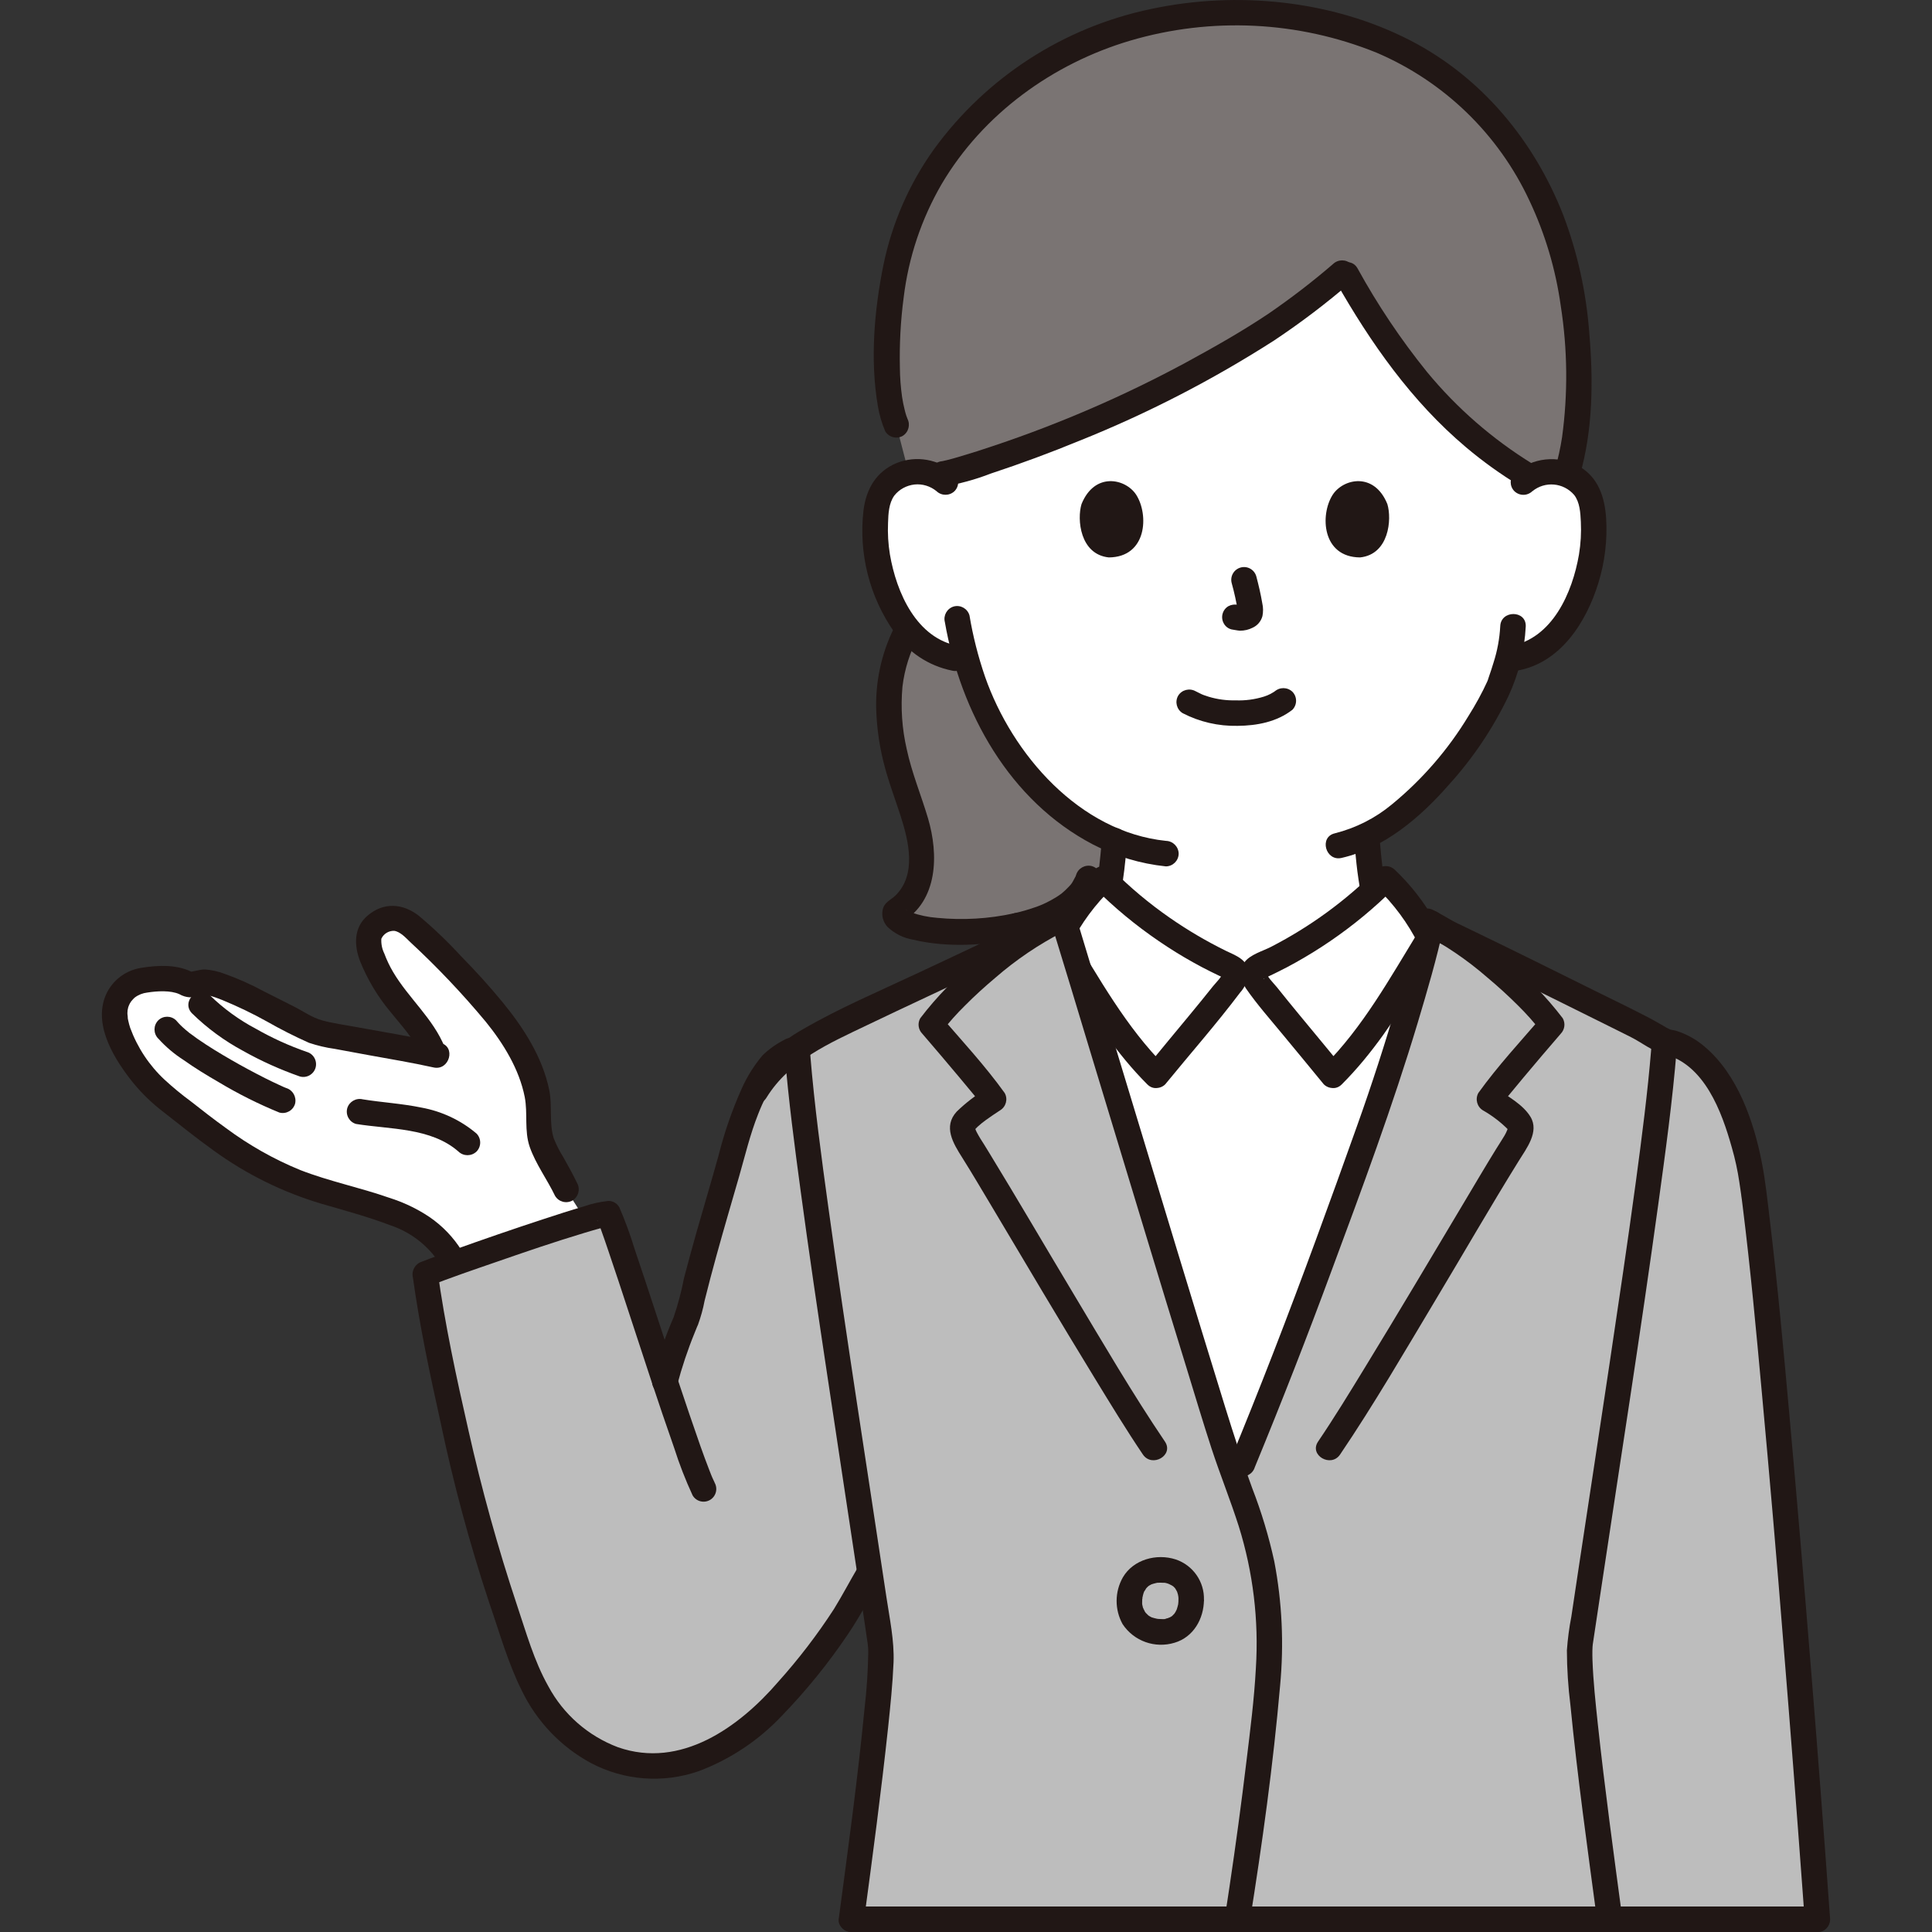 <?xml version="1.0" encoding="UTF-8"?>
<svg xmlns="http://www.w3.org/2000/svg" xmlns:xlink="http://www.w3.org/1999/xlink" width="100px" height="100px" viewBox="0 0 100 100" version="1.1">
<rect x="0" y="0" width="100" height="100" fill="#333333" stroke="none"/>
<g id="surface1">
<path style=" stroke:none;fill-rule:nonzero;fill:rgb(47.843%,45.49%,45.098%);fill-opacity:1;" d="M 46.395 39.375 C 46.355 39.215 46.316 39.055 46.285 38.895 C 45.695 36.055 46.109 34.207 46.988 32.562 C 47.199 32.832 47.441 33.074 47.703 33.289 C 48.207 33.699 48.812 33.969 49.453 34.078 L 50.02 34.164 C 50.578 36.227 51.562 38.148 52.91 39.805 C 54.332 41.508 55.934 42.773 57.684 43.508 C 57.633 44.113 57.551 45.031 57.445 45.629 C 57.398 46.102 57.301 46.57 57.152 47.02 L 52.656 47.91 C 49.641 48.59 45.984 48.094 46.348 47.164 C 47.637 46.434 47.93 44.652 47.582 43.211 C 47.273 41.93 46.723 40.66 46.395 39.375 Z M 46.395 39.375 "/>
<path style=" stroke:none;fill-rule:nonzero;fill:rgb(100%,100%,100%);fill-opacity:1;" d="M 78.852 24.957 C 79.34 24.531 79.992 24.344 80.633 24.438 C 81.266 24.523 81.82 24.895 82.145 25.441 C 82.332 25.816 82.438 26.223 82.457 26.641 C 82.594 28.27 82.277 29.902 81.547 31.367 C 81.203 32.105 80.703 32.762 80.082 33.289 C 79.578 33.699 78.977 33.969 78.336 34.078 C 78.336 34.078 78.227 34.094 78.035 34.125 C 77.895 34.66 77.73 35.113 77.652 35.352 C 77.145 36.73 74.305 41.5 70.727 43.246 L 70.758 43.496 C 70.812 44.141 70.895 45.047 70.996 45.629 C 71.023 45.797 71.047 45.953 71.07 46.113 L 71.078 46.176 C 71.203 46.977 71.379 47.668 72.547 48.09 C 72.547 48.09 71.039 55.145 64.105 55.145 C 57.172 55.145 55.895 48.09 55.895 48.09 C 57.324 47.574 57.266 46.656 57.445 45.629 C 57.551 45.031 57.633 44.113 57.684 43.504 C 55.934 42.773 54.332 41.508 52.91 39.805 C 51.562 38.148 50.578 36.227 50.02 34.164 C 49.668 34.109 49.453 34.078 49.453 34.078 C 48.812 33.969 48.207 33.699 47.703 33.289 C 47.082 32.762 46.582 32.105 46.238 31.367 C 45.508 29.902 45.195 28.27 45.328 26.641 C 45.348 26.223 45.453 25.816 45.641 25.441 C 45.969 24.895 46.523 24.523 47.152 24.438 C 47.797 24.344 48.445 24.531 48.938 24.957 C 48.938 24.957 49.117 11.898 64.023 11.898 C 80.152 11.898 78.852 24.957 78.852 24.957 Z M 78.852 24.957 "/>
<path style=" stroke:none;fill-rule:nonzero;fill:rgb(47.843%,45.49%,45.098%);fill-opacity:1;" d="M 69.469 14.129 C 66.91 16.293 65.305 17.41 61.09 19.672 C 55.949 22.43 49.586 24.453 48.797 24.527 L 48.316 24.574 C 47.949 24.43 47.547 24.383 47.156 24.438 C 47.113 24.445 47.07 24.453 47.031 24.461 C 46.719 23.266 46.391 21.992 46.391 21.992 C 45.684 20.387 45.832 16.516 46.363 13.887 C 47.902 6.273 55.246 0.676 63.793 0.676 C 72.918 0.676 79.012 5.719 81.059 13.746 C 81.625 15.961 82.164 21.105 81.098 24.562 C 80.949 24.504 80.793 24.461 80.637 24.438 C 80.141 24.367 79.641 24.461 79.207 24.707 C 77.215 23.523 75.426 22.035 73.898 20.297 C 72.07 18.273 70.52 15.668 69.699 14.227 "/>
<path style=" stroke:none;fill-rule:nonzero;fill:rgb(12.941%,9.02%,8.235%);fill-opacity:1;" d="M 52.48 47.273 C 51.18 47.559 49.84 47.637 48.512 47.508 C 48.051 47.473 47.598 47.379 47.164 47.227 C 47.109 47.211 47.09 47.199 47.152 47.227 C 47.113 47.211 47.07 47.191 47.031 47.168 C 46.992 47.145 46.961 47.125 46.926 47.105 C 46.832 47.051 46.953 47.109 46.953 47.129 C 46.949 47.16 46.852 46.973 46.926 47.109 C 46.98 47.215 46.93 46.98 46.977 47.215 C 46.961 47.145 46.922 47.516 46.984 47.34 L 46.68 47.734 C 48.562 46.617 48.586 44.223 48.035 42.359 C 47.68 41.164 47.195 40.004 46.934 38.785 C 46.688 37.723 46.613 36.629 46.711 35.543 C 46.82 34.629 47.102 33.742 47.539 32.934 C 47.934 32.184 46.797 31.516 46.398 32.266 C 45.695 33.582 45.336 35.055 45.348 36.551 C 45.367 37.504 45.488 38.457 45.715 39.383 C 45.953 40.367 46.32 41.316 46.629 42.277 C 47.039 43.559 47.445 45.27 46.352 46.348 C 46.094 46.598 45.77 46.695 45.688 47.09 C 45.621 47.406 45.715 47.738 45.938 47.977 C 46.309 48.328 46.773 48.559 47.277 48.641 C 49.066 49.066 51.051 48.938 52.832 48.547 C 53.66 48.363 53.309 47.094 52.48 47.273 Z M 52.48 47.273 "/>
<path style=" stroke:none;fill-rule:nonzero;fill:rgb(12.941%,9.02%,8.235%);fill-opacity:1;" d="M 56.07 48.727 C 56.613 48.555 57.098 48.227 57.461 47.785 C 57.723 47.426 57.895 47.012 57.961 46.574 C 58.148 45.562 58.258 44.535 58.348 43.508 C 58.344 43.145 58.051 42.852 57.688 42.848 C 57.324 42.855 57.035 43.145 57.027 43.508 C 56.984 43.996 56.941 44.484 56.883 44.973 C 56.863 45.121 56.836 45.305 56.797 45.535 C 56.766 45.715 56.742 45.898 56.715 46.078 C 56.691 46.238 56.656 46.402 56.613 46.562 C 56.602 46.605 56.586 46.652 56.574 46.699 C 56.566 46.719 56.516 46.848 56.555 46.754 C 56.594 46.66 56.539 46.785 56.527 46.805 C 56.512 46.84 56.492 46.875 56.469 46.91 C 56.449 46.945 56.426 46.977 56.402 47.012 C 56.473 46.887 56.414 47.004 56.383 47.035 C 56.32 47.102 56.254 47.164 56.184 47.219 C 56.297 47.133 56.137 47.246 56.125 47.254 C 56.09 47.273 56.055 47.297 56.016 47.316 C 55.922 47.371 55.82 47.414 55.719 47.453 C 55.375 47.559 55.172 47.914 55.258 48.266 C 55.355 48.617 55.719 48.82 56.07 48.727 Z M 56.07 48.727 "/>
<path style=" stroke:none;fill-rule:nonzero;fill:rgb(12.941%,9.02%,8.235%);fill-opacity:1;" d="M 72.727 47.453 C 72.488 47.367 72.762 47.477 72.637 47.422 C 72.586 47.398 72.531 47.375 72.48 47.348 C 72.391 47.297 72.301 47.242 72.215 47.18 C 72.289 47.234 72.23 47.195 72.191 47.16 C 72.156 47.129 72.125 47.098 72.094 47.066 C 72.07 47.043 72.047 47.012 72.023 46.988 C 72.125 47.086 72.031 47 72.008 46.961 C 71.969 46.902 71.941 46.824 71.898 46.77 C 71.855 46.719 71.938 46.887 71.898 46.773 C 71.887 46.734 71.871 46.699 71.859 46.66 C 71.812 46.504 71.773 46.34 71.746 46.18 C 71.738 46.137 71.734 46.098 71.727 46.051 C 71.75 46.203 71.715 45.965 71.711 45.934 C 71.691 45.801 71.668 45.668 71.648 45.535 C 71.629 45.426 71.609 45.316 71.594 45.207 C 71.586 45.188 71.586 45.164 71.582 45.141 C 71.574 45.082 71.566 45.023 71.562 44.961 C 71.504 44.477 71.461 43.988 71.418 43.5 C 71.41 43.137 71.121 42.848 70.758 42.84 C 70.395 42.84 70.102 43.137 70.098 43.5 C 70.145 44.035 70.191 44.574 70.258 45.105 C 70.297 45.395 70.34 45.684 70.387 45.969 C 70.398 46.051 70.41 46.129 70.426 46.211 C 70.414 46.133 70.445 46.371 70.453 46.406 C 70.465 46.496 70.48 46.586 70.5 46.68 C 70.578 47.094 70.75 47.484 71.004 47.82 C 71.367 48.242 71.84 48.559 72.371 48.727 C 72.723 48.82 73.086 48.617 73.184 48.266 C 73.273 47.918 73.07 47.559 72.723 47.457 Z M 72.727 47.453 "/>
<path style=" stroke:none;fill-rule:nonzero;fill:rgb(12.941%,9.02%,8.235%);fill-opacity:1;" d="M 46.961 21.66 C 47.004 21.758 46.926 21.555 46.91 21.516 C 46.879 21.414 46.848 21.309 46.824 21.207 C 46.77 20.984 46.723 20.766 46.691 20.543 C 46.621 20.043 46.582 19.543 46.578 19.039 C 46.551 17.828 46.613 16.613 46.773 15.406 C 47.023 13.332 47.691 11.332 48.742 9.523 C 50.883 5.898 54.492 3.289 58.504 2.102 C 62.699 0.867 67.188 1.086 71.242 2.723 C 74.738 4.211 77.559 6.941 79.164 10.387 C 79.977 12.109 80.523 13.945 80.785 15.836 C 81.137 18.086 81.16 20.375 80.852 22.633 C 80.766 23.191 80.645 23.746 80.488 24.289 C 80.25 25.105 81.52 25.453 81.762 24.641 C 82.457 22.254 82.473 19.66 82.258 17.199 C 82.102 15.125 81.652 13.082 80.914 11.133 C 79.406 7.289 76.703 4.004 73 2.094 C 68.945 0.004 64.016 -0.484 59.578 0.465 C 55.066 1.406 51.066 3.988 48.352 7.711 C 47.066 9.504 46.172 11.547 45.727 13.711 C 45.25 16.066 45.031 18.633 45.438 21.016 C 45.512 21.465 45.641 21.906 45.82 22.324 C 46.008 22.637 46.41 22.742 46.723 22.562 C 47.031 22.371 47.133 21.973 46.961 21.66 Z M 46.961 21.66 "/>
<path style=" stroke:none;fill-rule:nonzero;fill:rgb(12.941%,9.02%,8.235%);fill-opacity:1;" d="M 79.316 25.426 C 79.969 24.891 80.926 24.977 81.477 25.617 C 81.773 25.996 81.801 26.539 81.824 27.004 C 81.852 27.57 81.82 28.141 81.727 28.703 C 81.391 30.668 80.352 33.066 78.16 33.441 C 77.812 33.539 77.605 33.902 77.699 34.254 C 77.805 34.598 78.16 34.801 78.512 34.715 C 80.766 34.328 82.105 32.207 82.73 30.18 C 83.066 29.094 83.203 27.957 83.133 26.82 C 83.059 25.73 82.73 24.703 81.727 24.133 C 80.648 23.535 79.309 23.676 78.383 24.492 C 78.129 24.75 78.129 25.164 78.383 25.422 C 78.645 25.676 79.055 25.676 79.316 25.422 Z M 79.316 25.426 "/>
<path style=" stroke:none;fill-rule:nonzero;fill:rgb(12.941%,9.02%,8.235%);fill-opacity:1;" d="M 77.652 32.418 C 77.617 33.059 77.5 33.695 77.301 34.309 C 77.23 34.547 77.152 34.781 77.07 35.016 C 77.051 35.078 77.031 35.145 77.008 35.207 C 76.98 35.277 76.926 35.398 76.992 35.25 C 76.707 35.875 76.375 36.477 76.008 37.059 C 74.957 38.797 73.617 40.344 72.047 41.633 C 71.188 42.348 70.176 42.859 69.09 43.133 C 68.262 43.324 68.613 44.598 69.441 44.406 C 71.66 43.898 73.52 42.301 74.984 40.629 C 76.234 39.254 77.277 37.703 78.078 36.027 C 78.605 34.895 78.91 33.668 78.973 32.418 C 79 31.57 77.68 31.57 77.652 32.418 Z M 77.652 32.418 "/>
<path style=" stroke:none;fill-rule:nonzero;fill:rgb(12.941%,9.02%,8.235%);fill-opacity:1;" d="M 49.406 24.492 C 48.586 23.766 47.43 23.562 46.414 23.965 C 45.355 24.402 44.832 25.312 44.695 26.414 C 44.434 28.645 45.004 30.895 46.297 32.734 C 46.996 33.754 48.062 34.465 49.277 34.711 C 49.629 34.797 49.984 34.594 50.09 34.25 C 50.184 33.898 49.977 33.539 49.629 33.438 C 47.438 33.062 46.398 30.664 46.062 28.699 C 45.973 28.16 45.941 27.609 45.965 27.062 C 45.98 26.594 46.004 26.047 46.289 25.652 C 46.543 25.328 46.922 25.125 47.332 25.078 C 47.742 25.035 48.152 25.16 48.473 25.422 C 48.734 25.672 49.145 25.672 49.406 25.422 C 49.66 25.164 49.66 24.75 49.406 24.492 Z M 49.406 24.492 "/>
<path style=" stroke:none;fill-rule:nonzero;fill:rgb(12.941%,9.02%,8.235%);fill-opacity:1;" d="M 48.906 32.199 C 49.719 36.875 52.25 41.457 56.582 43.715 C 57.754 44.324 59.031 44.707 60.348 44.844 C 60.711 44.84 61.004 44.547 61.008 44.184 C 61 43.82 60.707 43.531 60.348 43.523 C 55.875 43.059 52.391 39.051 50.984 35.023 C 50.629 33.988 50.359 32.926 50.18 31.852 C 50.078 31.5 49.719 31.297 49.367 31.391 C 49.02 31.492 48.816 31.852 48.906 32.199 Z M 48.906 32.199 "/>
<path style=" stroke:none;fill-rule:nonzero;fill:rgb(12.941%,9.02%,8.235%);fill-opacity:1;" d="M 79.316 24.004 C 77.25 22.73 75.406 21.125 73.863 19.254 C 72.508 17.578 71.305 15.781 70.266 13.891 C 69.848 13.156 68.707 13.82 69.129 14.559 C 70.941 17.746 73.062 20.777 75.887 23.156 C 76.754 23.887 77.68 24.551 78.652 25.141 C 79.379 25.582 80.043 24.441 79.316 24.004 Z M 79.316 24.004 "/>
<path style=" stroke:none;fill-rule:nonzero;fill:rgb(12.941%,9.02%,8.235%);fill-opacity:1;" d="M 48.797 25.188 C 49.648 25.051 50.48 24.824 51.281 24.512 C 52.836 24 54.371 23.43 55.883 22.809 C 59.395 21.402 62.762 19.664 65.945 17.625 C 67.336 16.699 68.668 15.688 69.934 14.594 C 70.188 14.336 70.188 13.922 69.934 13.664 C 69.676 13.414 69.262 13.414 69 13.664 C 67.941 14.578 66.828 15.43 65.676 16.223 C 64.281 17.16 62.816 17.984 61.344 18.785 C 58.191 20.484 54.898 21.91 51.504 23.051 C 50.883 23.262 50.262 23.461 49.633 23.645 C 49.426 23.707 49.219 23.766 49.012 23.816 C 48.938 23.832 48.863 23.848 48.789 23.867 C 48.645 23.898 48.684 23.883 48.797 23.871 C 48.438 23.879 48.148 24.172 48.137 24.531 C 48.137 24.895 48.434 25.188 48.797 25.191 Z M 48.797 25.188 "/>
<path style=" stroke:none;fill-rule:nonzero;fill:rgb(100%,100%,100%);fill-opacity:1;" d="M 60.34 65.082 C 58.473 58.984 55.699 49.906 55.125 48.031 C 55.652 47.086 56.324 46.227 57.109 45.48 C 58.996 47.367 61.203 48.902 63.625 50.02 C 63.758 50.082 63.91 50.156 63.953 50.297 L 64.883 50.297 C 64.93 50.156 65.078 50.082 65.215 50.02 C 67.637 48.902 69.84 47.367 71.727 45.48 C 72.625 46.336 73.375 47.336 73.941 48.438 C 73.465 50.395 72.348 54.332 70.906 58.383 C 68.16 66.082 66.164 71.32 63.965 76.609 C 63.207 74.484 62.582 72.336 61.914 70.191 C 61.637 69.301 61.055 67.406 60.34 65.082 Z M 60.34 65.082 "/>
<path style=" stroke:none;fill-rule:nonzero;fill:rgb(100%,100%,100%);fill-opacity:1;" d="M 68.988 55.66 C 71.078 53.582 72.449 51.062 73.996 48.547 C 73.418 47.402 72.652 46.367 71.727 45.48 C 69.84 47.367 67.633 48.902 65.211 50.02 C 65.078 50.082 64.926 50.156 64.883 50.297 C 64.859 50.426 64.887 50.555 64.957 50.664 C 65.375 51.27 65.824 51.848 66.305 52.406 C 67.223 53.527 68.375 54.902 68.988 55.66 Z M 68.988 55.66 "/>
<path style=" stroke:none;fill-rule:nonzero;fill:rgb(100%,100%,100%);fill-opacity:1;" d="M 59.848 55.66 C 57.758 53.582 56.387 51.062 54.84 48.547 C 55.418 47.402 56.184 46.367 57.109 45.48 C 58.996 47.367 61.203 48.902 63.625 50.02 C 63.758 50.082 63.91 50.156 63.953 50.297 C 63.977 50.426 63.949 50.555 63.879 50.664 C 63.461 51.27 63.012 51.848 62.531 52.406 C 61.613 53.527 60.461 54.902 59.848 55.66 Z M 59.848 55.66 "/>
<path style=" stroke:none;fill-rule:nonzero;fill:rgb(12.941%,9.02%,8.235%);fill-opacity:1;" d="M 69.453 56.125 C 71.035 54.543 72.266 52.664 73.422 50.762 C 73.707 50.293 73.992 49.82 74.273 49.352 C 74.422 49.109 74.652 48.844 74.652 48.547 C 74.652 48.254 74.43 47.957 74.285 47.707 C 73.727 46.711 73.02 45.801 72.191 45.016 C 71.93 44.766 71.516 44.766 71.258 45.016 C 69.656 46.621 67.812 47.965 65.797 49.004 C 65.355 49.234 64.703 49.402 64.402 49.82 C 64.098 50.242 64.215 50.762 64.492 51.164 C 65.062 51.988 65.738 52.75 66.375 53.523 C 67.09 54.391 67.812 55.254 68.52 56.125 C 68.781 56.379 69.195 56.379 69.453 56.125 C 69.703 55.863 69.703 55.453 69.453 55.191 C 68.73 54.305 67.996 53.43 67.27 52.547 C 66.871 52.062 66.473 51.578 66.086 51.09 C 65.953 50.922 65.516 50.5 65.543 50.297 L 65.453 50.629 C 65.422 50.691 65.348 50.68 65.461 50.629 L 65.695 50.52 C 65.852 50.445 66.004 50.375 66.156 50.297 C 66.449 50.152 66.742 50 67.027 49.84 C 67.652 49.492 68.262 49.117 68.855 48.711 C 70.051 47.895 71.168 46.969 72.191 45.945 L 71.258 45.945 C 72.141 46.793 72.875 47.785 73.422 48.879 L 73.422 48.215 C 71.934 50.641 70.547 53.16 68.52 55.191 C 67.922 55.793 68.855 56.727 69.453 56.125 Z M 69.453 56.125 "/>
<path style=" stroke:none;fill-rule:nonzero;fill:rgb(12.941%,9.02%,8.235%);fill-opacity:1;" d="M 60.312 55.191 C 58.285 53.16 56.898 50.641 55.41 48.215 L 55.41 48.883 C 55.961 47.789 56.695 46.797 57.578 45.949 L 56.645 45.949 C 57.668 46.973 58.785 47.898 59.98 48.711 C 60.555 49.105 61.148 49.473 61.758 49.812 C 62.043 49.973 62.332 50.125 62.629 50.273 C 62.781 50.348 62.934 50.422 63.086 50.496 C 63.168 50.535 63.25 50.57 63.332 50.609 C 63.359 50.621 63.387 50.637 63.414 50.652 C 63.477 50.688 63.465 50.68 63.383 50.629 L 63.293 50.297 C 63.32 50.496 62.914 50.883 62.785 51.047 C 62.383 51.551 61.977 52.051 61.566 52.547 C 60.84 53.43 60.102 54.305 59.383 55.191 C 59.133 55.453 59.133 55.863 59.383 56.125 C 59.641 56.379 60.055 56.379 60.312 56.125 C 61.602 54.543 62.957 53.008 64.188 51.375 C 64.445 51.094 64.598 50.727 64.617 50.344 C 64.602 49.668 63.953 49.457 63.445 49.211 C 62.438 48.715 61.469 48.145 60.547 47.504 C 59.484 46.766 58.488 45.934 57.578 45.016 C 57.316 44.766 56.906 44.766 56.645 45.016 C 55.816 45.805 55.109 46.711 54.551 47.707 C 54.387 47.934 54.266 48.191 54.195 48.461 C 54.152 48.781 54.371 49.039 54.527 49.301 C 54.824 49.785 55.117 50.273 55.414 50.762 C 56.57 52.664 57.801 54.543 59.383 56.125 C 59.98 56.727 60.914 55.793 60.312 55.191 Z M 60.312 55.191 "/>
<path style=" stroke:none;fill-rule:nonzero;fill:rgb(74.118%,74.118%,74.118%);fill-opacity:1;" d="M 39.102 56.484 C 40.234 54.613 41.781 53.855 43.574 52.965 C 46.016 51.754 51.219 49.406 53.684 48.098 L 54.988 47.406 L 55.16 47.969 C 55.797 50.051 60.891 66.902 61.914 70.191 C 62.582 72.336 63.203 74.484 63.961 76.609 C 66.164 71.32 68.16 66.082 70.902 58.383 C 72.145 54.938 73.199 51.426 74.066 47.867 C 74.355 48.004 74.562 48.105 74.562 48.105 C 77.488 49.492 82.309 51.898 84.754 53.113 C 85.199 53.336 85.781 53.688 86.195 53.898 C 87.52 54.125 88.375 55.078 89.223 56.484 C 89.758 57.371 90.312 59.195 90.551 60.332 C 91.336 64.523 93.129 86.312 94.07 99.34 L 44.07 99.34 C 44.895 93.18 45.766 86.344 45.578 85.07 C 45.418 83.996 45.258 82.91 45.094 81.82 L 44.984 81.102 L 44.191 82.801 C 43.73 83.785 42.383 85.648 41.32 86.855 C 40.246 88.078 40.047 88.434 38.551 89.609 C 36.211 91.445 33.227 92.203 30.352 90.355 C 27.535 88.543 26.949 85.617 25.992 82.871 C 24.105 77.473 22.387 68.695 22.008 65.941 C 23.324 65.418 30.668 62.844 31.488 62.82 C 31.816 63.5 33.18 67.77 34.418 71.5 C 34.738 70.371 35.125 69.266 35.582 68.188 C 36.418 64.629 37.523 61.188 38.039 59.219 C 38.352 58.02 39.02 56.176 39.965 55.055 C 40.273 54.805 40.605 54.578 40.953 54.379 Z M 39.102 56.484 "/>
<path style=" stroke:none;fill-rule:nonzero;fill:rgb(74.118%,74.118%,74.118%);fill-opacity:1;" d="M 55.555 49.262 C 55.371 48.66 55.234 48.215 55.16 47.973 L 55.02 47.508 L 54.672 47.676 C 52.477 48.734 49.414 51.375 48.203 53.035 C 49.434 54.461 51.129 56.477 51.43 56.902 C 51.355 56.953 49.875 57.891 49.812 58.277 C 49.77 58.543 49.93 58.898 50.348 59.543 C 51.227 60.906 57.48 71.633 59.727 74.949 L 65.594 82.824 C 65.41 81.027 64.98 79.266 64.32 77.582 C 63.395 75.145 62.684 72.664 61.914 70.191 C 61.008 67.289 56.934 53.812 55.555 49.262 Z M 55.555 49.262 "/>
<path style=" stroke:none;fill-rule:nonzero;fill:rgb(74.118%,74.118%,74.118%);fill-opacity:1;" d="M 77.453 50.129 C 76.414 49.234 75.285 48.453 74.086 47.789 C 73.215 51.375 72.152 54.914 70.902 58.383 C 68.156 66.082 66.164 71.32 63.961 76.609 C 64.078 76.934 64.195 77.262 64.32 77.586 C 64.781 78.777 65.133 80.012 65.375 81.27 C 66.93 78.391 68.793 74.953 68.793 74.953 C 71.043 71.633 77.293 60.91 78.172 59.543 C 78.59 58.898 78.754 58.543 78.711 58.281 C 78.645 57.891 77.164 56.953 77.09 56.902 C 77.391 56.477 79.086 54.465 80.316 53.039 C 79.473 51.965 78.512 50.988 77.453 50.129 Z M 77.453 50.129 "/>
<path style=" stroke:none;fill-rule:nonzero;fill:rgb(100%,100%,100%);fill-opacity:1;" d="M 22.379 54.371 C 21.84 52.977 20.141 51.629 19.449 50.004 C 19.078 49.129 18.762 48.348 19.617 47.766 C 20.383 47.242 21 47.633 21.617 48.215 C 22.98 49.477 24.266 50.82 25.465 52.242 C 26.613 53.629 27.234 54.637 27.754 56.438 C 27.98 57.227 27.766 58.508 28.09 59.266 C 28.336 59.855 28.961 60.793 29.398 61.723 L 30.445 63.367 L 23.574 65.629 L 23.324 65.059 C 22.773 64.121 22.043 63.664 21.387 63.207 C 19.934 62.516 17.926 62 16.395 61.551 C 14.773 61.074 13.629 60.402 12.383 59.645 C 11.23 58.945 9.68 57.672 8.625 56.855 C 7.094 55.672 4.43 52.035 7.051 50.824 C 7.785 50.625 9.105 50.551 9.746 50.961 C 9.969 50.992 10.367 50.781 10.738 50.852 C 12.102 51.121 13.504 52.02 14.762 52.609 C 15.41 52.914 15.906 53.32 16.621 53.484 C 17.367 53.652 21.453 54.355 22.613 54.617 Z M 22.379 54.371 "/>
<path style=" stroke:none;fill-rule:nonzero;fill:rgb(12.941%,9.02%,8.235%);fill-opacity:1;" d="M 29.871 61.234 C 29.652 60.781 29.41 60.344 29.164 59.906 C 28.969 59.598 28.801 59.27 28.664 58.926 C 28.41 58.137 28.598 57.246 28.43 56.43 C 28.082 54.719 27.094 53.191 26.004 51.863 C 25.328 51.039 24.613 50.254 23.867 49.496 C 23.184 48.75 22.453 48.051 21.68 47.402 C 20.844 46.75 19.852 46.684 19.02 47.398 C 18.301 48.012 18.324 48.93 18.637 49.75 C 19.02 50.699 19.547 51.582 20.203 52.367 C 20.742 53.047 21.414 53.73 21.742 54.547 C 21.848 54.891 22.203 55.094 22.555 55.008 C 22.902 54.91 23.109 54.547 23.016 54.195 C 22.418 52.715 21.152 51.672 20.348 50.312 C 20.168 50.008 20.016 49.688 19.891 49.352 C 19.773 49.113 19.723 48.852 19.738 48.59 C 19.855 48.332 20.117 48.172 20.402 48.18 C 20.723 48.223 21.016 48.555 21.234 48.762 C 22.625 50.051 23.93 51.426 25.141 52.883 C 26.055 54.008 26.875 55.34 27.16 56.781 C 27.324 57.633 27.129 58.527 27.418 59.363 C 27.73 60.254 28.324 61.051 28.73 61.898 C 28.918 62.211 29.316 62.316 29.633 62.137 C 29.941 61.949 30.047 61.551 29.871 61.234 Z M 29.871 61.234 "/>
<path style=" stroke:none;fill-rule:nonzero;fill:rgb(12.941%,9.02%,8.235%);fill-opacity:1;" d="M 22.789 53.98 C 21.336 53.656 19.863 53.422 18.398 53.152 C 17.828 53.047 17.238 52.969 16.68 52.816 C 16.145 52.672 15.691 52.336 15.199 52.09 C 14.672 51.824 14.141 51.559 13.613 51.289 C 12.977 50.945 12.316 50.652 11.637 50.41 C 11.312 50.285 10.973 50.207 10.629 50.18 C 10.328 50.168 10.02 50.309 9.746 50.301 L 10.078 50.391 C 9.262 49.898 8.18 49.949 7.273 50.102 C 6.422 50.246 5.715 50.832 5.422 51.641 C 4.871 53.176 5.965 54.887 6.883 56.035 C 7.348 56.602 7.875 57.113 8.457 57.555 C 9.309 58.223 10.156 58.902 11.035 59.535 C 12.742 60.777 14.648 61.719 16.672 62.316 C 17.863 62.66 19.059 62.984 20.219 63.426 C 21.262 63.777 22.156 64.469 22.754 65.391 C 23.195 66.117 24.336 65.453 23.895 64.727 C 23.465 64.039 22.895 63.445 22.223 62.988 C 21.582 62.559 20.879 62.227 20.145 61.996 C 18.629 61.465 17.039 61.145 15.543 60.562 C 14.176 60.004 12.887 59.273 11.703 58.395 C 11.082 57.949 10.477 57.477 9.875 57.004 C 9.402 56.656 8.953 56.285 8.52 55.887 C 7.723 55.145 7.113 54.223 6.738 53.199 C 6.699 53.082 6.668 52.961 6.641 52.84 C 6.617 52.762 6.609 52.68 6.609 52.594 C 6.574 52.391 6.605 52.18 6.691 51.992 C 6.652 52.094 6.707 51.965 6.719 51.941 C 6.75 51.895 6.777 51.848 6.809 51.801 C 6.738 51.895 6.879 51.727 6.879 51.727 C 6.91 51.691 6.945 51.66 6.98 51.629 C 7.168 51.488 7.391 51.402 7.621 51.375 C 8.133 51.293 8.832 51.254 9.281 51.457 C 9.445 51.551 9.629 51.609 9.816 51.621 C 10.02 51.602 10.219 51.566 10.414 51.512 C 10.77 51.453 11.18 51.641 11.508 51.762 C 12.293 52.086 13.062 52.453 13.805 52.867 C 14.516 53.273 15.25 53.645 15.996 53.977 C 16.43 54.121 16.871 54.227 17.324 54.289 C 17.91 54.398 18.492 54.504 19.078 54.613 C 20.199 54.816 21.328 55.004 22.438 55.25 C 23.266 55.438 23.617 54.164 22.789 53.98 Z M 22.789 53.98 "/>
<path style=" stroke:none;fill-rule:nonzero;fill:rgb(12.941%,9.02%,8.235%);fill-opacity:1;" d="M 18.43 58.176 C 20.188 58.461 22.312 58.359 23.73 59.605 C 23.992 59.855 24.402 59.855 24.664 59.605 C 24.918 59.348 24.918 58.93 24.664 58.672 C 23.848 57.98 22.863 57.52 21.812 57.328 C 20.812 57.121 19.773 57.062 18.781 56.902 C 18.43 56.816 18.074 57.02 17.973 57.363 C 17.879 57.715 18.082 58.078 18.43 58.176 Z M 18.43 58.176 "/>
<path style=" stroke:none;fill-rule:nonzero;fill:rgb(12.941%,9.02%,8.235%);fill-opacity:1;" d="M 9.941 52.453 C 10.727 53.223 11.617 53.875 12.586 54.395 C 13.523 54.922 14.508 55.363 15.523 55.719 C 15.875 55.816 16.238 55.609 16.336 55.258 C 16.43 54.906 16.227 54.543 15.875 54.445 C 14.965 54.129 14.09 53.73 13.254 53.254 C 12.379 52.793 11.578 52.211 10.871 51.523 C 10.277 50.914 9.344 51.848 9.941 52.453 Z M 9.941 52.453 "/>
<path style=" stroke:none;fill-rule:nonzero;fill:rgb(12.941%,9.02%,8.235%);fill-opacity:1;" d="M 8.188 53.75 C 8.574 54.18 9.016 54.555 9.504 54.867 C 10.086 55.281 10.695 55.652 11.312 56.008 C 12.32 56.613 13.371 57.141 14.461 57.586 C 14.812 57.68 15.172 57.477 15.273 57.129 C 15.359 56.777 15.156 56.418 14.812 56.316 C 14.773 56.301 14.734 56.285 14.699 56.27 C 14.582 56.227 14.836 56.332 14.723 56.281 C 14.629 56.238 14.535 56.199 14.441 56.152 C 14.203 56.043 13.969 55.93 13.734 55.812 C 13.141 55.512 12.555 55.199 11.98 54.867 C 11.383 54.523 10.789 54.164 10.223 53.77 C 10.098 53.68 9.973 53.59 9.848 53.496 C 9.828 53.484 9.805 53.469 9.785 53.449 C 9.727 53.398 9.664 53.352 9.605 53.301 C 9.43 53.152 9.266 52.992 9.117 52.816 C 8.859 52.562 8.445 52.562 8.188 52.816 C 7.934 53.078 7.934 53.492 8.188 53.754 Z M 8.188 53.75 "/>
<path style=" stroke:none;fill-rule:nonzero;fill:rgb(12.941%,9.02%,8.235%);fill-opacity:1;" d="M 55.695 45.289 C 55.684 45.324 55.652 45.469 55.695 45.305 C 55.684 45.34 55.668 45.375 55.648 45.406 C 55.613 45.477 55.578 45.543 55.539 45.609 C 55.5 45.684 55.449 45.758 55.395 45.82 C 55.449 45.77 55.453 45.75 55.395 45.816 C 55.367 45.844 55.344 45.875 55.316 45.902 C 55.199 46.027 55.074 46.141 54.945 46.25 C 54.883 46.301 55.043 46.184 54.938 46.254 C 54.906 46.277 54.871 46.305 54.836 46.328 C 54.758 46.383 54.68 46.434 54.598 46.48 C 54.445 46.574 54.289 46.656 54.129 46.734 C 54.078 46.758 54.027 46.781 53.977 46.805 C 53.965 46.812 53.82 46.871 53.902 46.836 C 53.984 46.805 53.844 46.859 53.828 46.867 C 53.781 46.883 53.738 46.902 53.695 46.918 C 53.297 47.062 52.895 47.18 52.484 47.273 C 52.133 47.371 51.93 47.734 52.023 48.082 C 52.125 48.43 52.484 48.633 52.832 48.543 C 54.5 48.164 56.355 47.371 56.969 45.641 C 57.066 45.289 56.859 44.926 56.508 44.828 C 56.16 44.742 55.801 44.941 55.699 45.289 Z M 55.695 45.289 "/>
<path style=" stroke:none;fill-rule:nonzero;fill:rgb(12.941%,9.02%,8.235%);fill-opacity:1;" d="M 44.07 100 L 94.07 100 C 94.918 100 94.918 98.68 94.07 98.68 L 44.07 98.68 C 43.223 98.68 43.219 100 44.07 100 Z M 44.07 100 "/>
<path style=" stroke:none;fill-rule:nonzero;fill:rgb(12.941%,9.02%,8.235%);fill-opacity:1;" d="M 40.621 53.809 C 40.195 54.02 39.809 54.297 39.469 54.625 C 39.031 55.145 38.672 55.719 38.395 56.336 C 37.891 57.461 37.488 58.629 37.188 59.824 C 36.824 61.133 36.434 62.438 36.062 63.742 C 35.836 64.543 35.617 65.34 35.406 66.145 C 35.273 66.836 35.094 67.52 34.863 68.191 C 34.418 69.211 34.055 70.27 33.773 71.348 C 33.574 72.172 34.848 72.527 35.047 71.699 C 35.293 70.773 35.594 69.867 35.957 68.98 C 35.996 68.879 36.035 68.777 36.078 68.68 C 36.035 68.781 36.113 68.598 36.129 68.566 C 36.273 68.164 36.391 67.75 36.469 67.328 C 36.664 66.547 36.867 65.77 37.082 64.996 C 37.461 63.621 37.863 62.258 38.258 60.887 C 38.566 59.812 38.824 58.719 39.238 57.676 C 39.496 57.004 39.828 56.367 40.234 55.777 C 40.328 55.613 40.465 55.473 40.625 55.371 C 40.84 55.223 41.059 55.074 41.285 54.949 C 42.023 54.531 41.359 53.391 40.617 53.809 Z M 40.621 53.809 "/>
<path style=" stroke:none;fill-rule:nonzero;fill:rgb(12.941%,9.02%,8.235%);fill-opacity:1;" d="M 53.352 47.527 C 51.41 48.559 49.406 49.473 47.418 50.406 C 45.465 51.324 43.445 52.18 41.578 53.262 C 40.336 53.953 39.289 54.949 38.535 56.148 C 38.086 56.875 39.227 57.539 39.672 56.816 C 40.859 54.887 42.934 53.996 44.895 53.055 C 46.922 52.082 48.965 51.145 50.988 50.172 C 52.008 49.688 53.02 49.195 54.016 48.668 C 54.766 48.27 54.102 47.133 53.352 47.527 Z M 53.352 47.527 "/>
<path style=" stroke:none;fill-rule:nonzero;fill:rgb(12.941%,9.02%,8.235%);fill-opacity:1;" d="M 36.988 76.734 C 36.965 76.688 36.941 76.641 36.922 76.594 C 36.902 76.555 36.82 76.367 36.867 76.473 C 36.91 76.578 36.824 76.375 36.809 76.336 C 36.773 76.254 36.742 76.168 36.711 76.086 C 36.551 75.676 36.402 75.266 36.254 74.852 C 35.867 73.754 35.496 72.652 35.129 71.551 C 34.359 69.242 33.617 66.922 32.836 64.613 C 32.617 63.891 32.355 63.18 32.055 62.488 C 31.938 62.281 31.723 62.156 31.484 62.16 C 31.051 62.207 30.625 62.301 30.215 62.445 C 29.52 62.648 28.828 62.871 28.141 63.098 C 26.578 63.609 25.023 64.145 23.477 64.699 C 22.93 64.895 22.375 65.09 21.832 65.305 C 21.492 65.414 21.289 65.766 21.371 66.117 C 21.719 68.625 22.25 71.117 22.797 73.586 C 23.461 76.758 24.305 79.891 25.324 82.965 C 25.855 84.492 26.285 86.062 27.012 87.512 C 27.781 89.102 29.027 90.41 30.578 91.25 C 32.301 92.164 34.324 92.316 36.164 91.676 C 37.805 91.059 39.281 90.074 40.48 88.797 C 41.734 87.5 42.871 86.098 43.879 84.602 C 44.496 83.695 45.004 82.715 45.559 81.773 C 45.988 81.039 44.848 80.371 44.418 81.105 C 43.992 81.828 43.602 82.574 43.164 83.285 C 42.301 84.617 41.332 85.879 40.273 87.059 C 38.242 89.414 35.227 91.57 31.988 90.438 C 30.441 89.855 29.16 88.734 28.379 87.277 C 27.637 85.957 27.234 84.492 26.754 83.066 C 25.766 80.098 24.93 77.082 24.246 74.031 C 23.625 71.301 23.027 68.543 22.645 65.766 L 22.184 66.578 C 23.344 66.121 24.527 65.719 25.707 65.312 C 27.223 64.785 28.742 64.266 30.277 63.805 C 30.555 63.719 30.84 63.637 31.121 63.562 C 31.223 63.539 31.324 63.512 31.426 63.492 C 31.465 63.484 31.512 63.48 31.551 63.469 C 31.641 63.441 31.34 63.488 31.488 63.48 L 30.918 63.152 C 30.934 63.184 30.941 63.219 30.961 63.25 C 30.871 63.098 30.918 63.148 30.961 63.254 C 31.008 63.379 31.055 63.504 31.102 63.629 C 31.234 63.992 31.359 64.363 31.484 64.73 C 31.844 65.777 32.184 66.828 32.531 67.879 C 33.305 70.238 34.07 72.602 34.895 74.945 C 35.16 75.781 35.48 76.602 35.848 77.398 C 36.031 77.715 36.434 77.82 36.75 77.637 C 37.062 77.453 37.168 77.051 36.984 76.734 Z M 36.988 76.734 "/>
<path style=" stroke:none;fill-rule:nonzero;fill:rgb(12.941%,9.02%,8.235%);fill-opacity:1;" d="M 62.316 82.809 C 62.344 81.867 61.75 81.016 60.852 80.715 C 59.863 80.395 58.66 80.719 58.121 81.641 C 57.691 82.395 57.688 83.316 58.109 84.07 C 58.695 84.949 59.785 85.336 60.797 85.027 C 61.773 84.738 62.309 83.789 62.316 82.809 C 62.316 82.445 62.023 82.152 61.656 82.152 C 61.293 82.152 60.996 82.445 60.996 82.809 C 60.996 82.867 60.996 82.922 60.992 82.98 C 60.988 83.008 60.98 83.039 60.98 83.066 C 60.98 82.871 61 82.949 60.984 83.012 C 60.973 83.078 60.961 83.137 60.941 83.195 C 60.934 83.227 60.926 83.258 60.914 83.285 C 60.895 83.348 60.82 83.457 60.922 83.281 C 60.891 83.336 60.867 83.398 60.832 83.453 C 60.816 83.48 60.797 83.508 60.777 83.535 C 60.711 83.645 60.887 83.414 60.801 83.508 C 60.754 83.559 60.703 83.605 60.656 83.656 C 60.562 83.742 60.789 83.566 60.68 83.637 C 60.637 83.664 60.598 83.691 60.555 83.711 C 60.484 83.75 60.438 83.73 60.574 83.711 C 60.539 83.719 60.5 83.734 60.465 83.75 C 60.426 83.762 60.387 83.773 60.344 83.781 L 60.305 83.789 C 60.23 83.801 60.246 83.801 60.348 83.785 C 60.324 83.82 60.105 83.801 60.062 83.801 C 60.012 83.801 59.965 83.793 59.914 83.793 C 59.84 83.785 59.852 83.785 59.949 83.797 C 59.918 83.793 59.891 83.789 59.859 83.781 C 59.777 83.766 59.695 83.738 59.613 83.715 C 59.477 83.676 59.75 83.785 59.625 83.723 C 59.594 83.703 59.559 83.688 59.523 83.668 C 59.492 83.648 59.465 83.629 59.43 83.609 C 59.316 83.539 59.547 83.715 59.449 83.625 C 59.391 83.57 59.336 83.516 59.281 83.457 C 59.195 83.363 59.371 83.59 59.305 83.484 C 59.285 83.457 59.266 83.43 59.25 83.402 C 59.227 83.359 59.195 83.258 59.16 83.23 C 59.234 83.285 59.215 83.379 59.184 83.273 C 59.172 83.242 59.164 83.215 59.152 83.188 C 59.137 83.121 59.133 83.047 59.109 82.984 C 59.164 83.133 59.125 83.129 59.121 83.059 C 59.121 83.035 59.117 83.012 59.117 82.988 C 59.117 82.922 59.117 82.852 59.121 82.781 C 59.125 82.742 59.129 82.707 59.133 82.668 C 59.141 82.84 59.117 82.762 59.133 82.695 C 59.148 82.609 59.168 82.527 59.195 82.445 C 59.207 82.41 59.223 82.379 59.234 82.344 C 59.184 82.52 59.203 82.422 59.227 82.371 C 59.262 82.309 59.316 82.25 59.34 82.188 C 59.289 82.316 59.273 82.27 59.328 82.211 C 59.352 82.184 59.375 82.16 59.402 82.133 C 59.43 82.113 59.457 82.086 59.484 82.062 C 59.398 82.125 59.383 82.141 59.438 82.098 C 59.461 82.086 59.48 82.07 59.5 82.059 C 59.535 82.039 59.57 82.023 59.602 82.004 C 59.723 81.934 59.453 82.051 59.59 82.008 C 59.672 81.98 59.754 81.957 59.836 81.938 L 59.879 81.93 C 59.949 81.918 59.938 81.918 59.84 81.934 C 59.887 81.922 59.934 81.918 59.98 81.922 C 60.035 81.918 60.086 81.918 60.137 81.922 C 60.168 81.922 60.203 81.922 60.234 81.926 C 60.312 81.934 60.301 81.934 60.203 81.918 C 60.305 81.922 60.406 81.945 60.504 81.988 L 60.543 82 C 60.609 82.027 60.594 82.02 60.496 81.98 C 60.539 82.008 60.586 82.031 60.633 82.051 C 60.664 82.066 60.695 82.09 60.727 82.109 C 60.824 82.168 60.605 82 60.734 82.117 C 60.758 82.141 60.781 82.164 60.809 82.191 C 60.926 82.316 60.75 82.098 60.812 82.191 C 60.855 82.258 60.895 82.324 60.93 82.395 C 60.992 82.508 60.875 82.238 60.918 82.359 C 60.93 82.402 60.945 82.445 60.957 82.488 C 60.969 82.52 60.977 82.551 60.98 82.586 C 60.996 82.645 60.996 82.797 60.988 82.578 C 60.992 82.656 61 82.734 61 82.812 C 61 83.176 61.297 83.473 61.66 83.473 C 62.023 83.473 62.32 83.176 62.32 82.812 Z M 62.316 82.809 "/>
<path style=" stroke:none;fill-rule:nonzero;fill:rgb(12.941%,9.02%,8.235%);fill-opacity:1;" d="M 73.453 47.586 C 73.152 49.012 72.742 50.418 72.336 51.82 C 71.699 53.988 71.004 56.141 70.242 58.273 C 68.84 62.211 67.41 66.141 65.898 70.039 C 65.176 71.898 64.438 73.75 63.676 75.59 C 63.582 75.941 63.785 76.305 64.137 76.402 C 64.488 76.488 64.844 76.289 64.949 75.941 C 66.34 72.566 67.668 69.168 68.93 65.746 C 70.504 61.508 72.082 57.262 73.383 52.93 C 73.875 51.281 74.367 49.621 74.727 47.938 C 74.906 47.109 73.633 46.758 73.457 47.59 Z M 73.453 47.586 "/>
<path style=" stroke:none;fill-rule:nonzero;fill:rgb(12.941%,9.02%,8.235%);fill-opacity:1;" d="M 74.23 48.676 C 76.285 49.648 78.32 50.656 80.359 51.664 C 81.328 52.145 82.297 52.629 83.27 53.109 C 83.652 53.301 84.039 53.488 84.422 53.684 C 84.965 53.957 85.52 54.406 86.113 54.555 C 88.219 55.074 89.117 57.531 89.641 59.402 C 89.809 59.984 89.938 60.578 90.027 61.18 C 90.062 61.402 90.094 61.625 90.125 61.848 C 90.148 62.016 90.109 61.723 90.129 61.895 C 90.141 61.957 90.148 62.016 90.156 62.078 C 90.172 62.215 90.191 62.352 90.207 62.488 C 90.605 65.684 90.902 68.895 91.195 72.105 C 91.594 76.434 91.969 80.766 92.312 85.102 C 92.66 89.371 92.992 93.645 93.305 97.918 C 93.34 98.391 93.375 98.867 93.41 99.34 C 93.418 99.699 93.707 99.992 94.07 100 C 94.434 99.996 94.727 99.703 94.727 99.34 C 94.422 95.094 94.098 90.844 93.754 86.598 C 93.398 82.168 93.023 77.738 92.625 73.309 C 92.32 69.91 92.008 66.504 91.602 63.113 C 91.484 62.137 91.383 61.148 91.195 60.184 C 90.781 58.047 89.938 55.605 88.219 54.164 C 87.793 53.801 87.305 53.527 86.773 53.359 C 86.668 53.324 86.543 53.316 86.445 53.285 C 86.312 53.227 86.188 53.16 86.07 53.082 C 85.773 52.914 85.48 52.742 85.176 52.59 C 84.316 52.145 83.441 51.723 82.57 51.293 C 80.473 50.25 78.375 49.211 76.266 48.191 C 75.809 47.969 75.355 47.75 74.895 47.535 C 74.582 47.359 74.184 47.465 73.992 47.77 C 73.812 48.086 73.918 48.488 74.23 48.672 Z M 74.23 48.676 "/>
<path style=" stroke:none;fill-rule:nonzero;fill:rgb(12.941%,9.02%,8.235%);fill-opacity:1;" d="M 54.523 48.145 C 55.145 50.168 55.758 52.191 56.367 54.215 C 57.332 57.402 58.297 60.586 59.266 63.773 C 59.984 66.145 60.707 68.512 61.438 70.879 C 61.855 72.242 62.266 73.613 62.707 74.969 C 63.152 76.328 63.688 77.648 64.121 79.008 C 64.859 81.375 65.16 83.859 65.004 86.34 C 64.918 87.949 64.711 89.559 64.516 91.16 C 64.254 93.332 63.961 95.504 63.637 97.668 C 63.566 98.16 63.488 98.648 63.41 99.141 C 63.324 99.488 63.527 99.848 63.871 99.953 C 64.223 100.047 64.582 99.84 64.684 99.492 C 65.332 95.434 65.902 91.34 66.258 87.246 C 66.461 85.102 66.363 82.938 65.957 80.82 C 65.676 79.531 65.293 78.262 64.816 77.031 C 64.305 75.648 63.852 74.242 63.414 72.832 C 62.574 70.113 61.742 67.395 60.914 64.672 C 59.938 61.457 58.965 58.242 57.988 55.023 C 57.293 52.727 56.598 50.426 55.902 48.129 C 55.867 48.016 55.832 47.906 55.801 47.793 C 55.551 46.984 54.277 47.328 54.527 48.145 Z M 54.523 48.145 "/>
<path style=" stroke:none;fill-rule:nonzero;fill:rgb(12.941%,9.02%,8.235%);fill-opacity:1;" d="M 54.34 47.105 C 52.992 47.805 51.738 48.66 50.602 49.66 C 49.492 50.555 48.496 51.574 47.633 52.703 C 47.484 52.961 47.527 53.289 47.734 53.5 C 48.383 54.254 49.027 55.012 49.664 55.773 C 49.93 56.09 50.195 56.406 50.457 56.727 C 50.555 56.848 50.652 56.965 50.746 57.086 C 50.777 57.125 50.91 57.242 50.777 57.125 C 50.809 57.156 50.836 57.195 50.859 57.234 L 51.098 56.332 C 50.523 56.668 49.996 57.074 49.52 57.535 C 48.805 58.312 49.332 59.172 49.809 59.926 C 50.324 60.742 50.812 61.578 51.309 62.406 C 53.082 65.383 54.844 68.363 56.652 71.316 C 57.469 72.652 58.281 73.988 59.156 75.285 C 59.633 75.984 60.773 75.324 60.297 74.617 C 58.613 72.129 57.094 69.52 55.551 66.945 C 54.098 64.523 52.676 62.082 51.203 59.672 C 51.121 59.535 51.035 59.395 50.949 59.258 C 50.816 59.051 50.684 58.848 50.57 58.629 C 50.531 58.562 50.504 58.496 50.48 58.426 C 50.469 58.387 50.465 58.344 50.453 58.309 C 50.488 58.418 50.477 58.289 50.461 58.375 C 50.457 58.391 50.41 58.578 50.43 58.492 C 50.441 58.441 50.34 58.59 50.434 58.488 C 50.488 58.43 50.547 58.371 50.605 58.316 C 50.742 58.191 50.887 58.074 51.039 57.965 C 51.273 57.793 51.52 57.633 51.762 57.473 C 52.074 57.285 52.18 56.883 52 56.57 C 50.992 55.168 49.797 53.875 48.668 52.57 L 48.773 53.367 C 49.129 52.906 49.516 52.473 49.934 52.062 C 50.441 51.547 50.98 51.062 51.535 50.594 C 52.594 49.676 53.758 48.887 55.004 48.246 C 55.316 48.059 55.422 47.656 55.242 47.34 C 55.051 47.035 54.656 46.93 54.34 47.105 Z M 54.34 47.105 "/>
<path style=" stroke:none;fill-rule:nonzero;fill:rgb(12.941%,9.02%,8.235%);fill-opacity:1;" d="M 73.516 48.246 C 74.766 48.887 75.93 49.676 76.988 50.598 C 77.543 51.062 78.078 51.551 78.59 52.062 C 79.004 52.473 79.395 52.906 79.75 53.371 L 79.852 52.57 C 78.727 53.875 77.527 55.168 76.52 56.57 C 76.344 56.887 76.449 57.285 76.758 57.473 C 77.254 57.754 77.707 58.105 78.105 58.512 C 78.16 58.57 78.078 58.48 78.078 58.477 C 78.094 58.582 78.07 58.441 78.066 58.422 C 78.047 58.34 78.07 58.309 78.059 58.367 C 77.996 58.555 77.91 58.73 77.801 58.895 C 77.684 59.09 77.559 59.277 77.441 59.469 C 76.895 60.352 76.367 61.25 75.836 62.141 C 74.109 65.039 72.387 67.941 70.625 70.82 C 69.844 72.098 69.062 73.379 68.223 74.617 C 67.746 75.324 68.891 75.984 69.363 75.285 C 71.125 72.68 72.711 69.945 74.328 67.246 C 75.758 64.863 77.145 62.449 78.609 60.09 C 79.008 59.445 79.684 58.582 79.219 57.809 C 78.832 57.168 78.035 56.738 77.422 56.332 L 77.66 57.234 C 77.684 57.195 77.711 57.16 77.742 57.125 C 77.617 57.246 77.727 57.145 77.758 57.109 C 77.852 56.992 77.945 56.875 78.039 56.758 C 78.309 56.426 78.582 56.098 78.855 55.773 C 79.492 55.012 80.137 54.254 80.785 53.504 C 80.992 53.289 81.035 52.965 80.887 52.703 C 80.023 51.574 79.027 50.555 77.922 49.664 C 76.781 48.664 75.527 47.805 74.184 47.105 C 73.867 46.934 73.469 47.035 73.277 47.344 C 73.098 47.66 73.203 48.059 73.516 48.246 Z M 73.516 48.246 "/>
<path style=" stroke:none;fill-rule:nonzero;fill:rgb(12.941%,9.02%,8.235%);fill-opacity:1;" d="M 85.469 54.27 C 85.281 56.574 84.98 58.871 84.672 61.164 C 84.246 64.312 83.777 67.453 83.309 70.59 C 82.781 74.094 82.254 77.598 81.719 81.102 C 81.59 81.961 81.461 82.82 81.332 83.68 C 81.219 84.254 81.145 84.836 81.102 85.418 C 81.105 86.371 81.168 87.32 81.285 88.262 C 81.648 91.961 82.164 95.641 82.656 99.324 C 82.668 99.684 82.957 99.973 83.316 99.984 C 83.637 99.984 84.023 99.68 83.977 99.324 C 83.527 95.965 83.066 92.605 82.703 89.238 C 82.586 88.133 82.465 87.027 82.426 85.914 C 82.422 85.758 82.418 85.598 82.422 85.438 C 82.422 85.371 82.43 85.301 82.43 85.234 C 82.434 85.207 82.438 85.18 82.438 85.156 C 82.445 85.086 82.441 85.113 82.422 85.246 L 82.449 85.062 C 82.582 84.188 82.711 83.312 82.844 82.438 C 83.848 75.746 84.906 69.062 85.828 62.363 C 86.199 59.672 86.57 56.977 86.789 54.27 C 86.785 53.906 86.492 53.613 86.129 53.609 C 85.77 53.617 85.477 53.906 85.469 54.27 Z M 85.469 54.27 "/>
<path style=" stroke:none;fill-rule:nonzero;fill:rgb(12.941%,9.02%,8.235%);fill-opacity:1;" d="M 40.621 54.578 C 40.812 56.938 41.125 59.293 41.441 61.641 C 41.863 64.766 42.324 67.887 42.793 71.004 C 43.316 74.504 43.852 78.004 44.379 81.508 C 44.512 82.383 44.641 83.254 44.773 84.129 L 44.863 84.75 C 44.879 84.855 44.895 84.957 44.91 85.062 C 44.922 85.137 44.941 85.41 44.922 85.125 C 44.93 85.258 44.941 85.387 44.941 85.52 C 44.926 86.488 44.863 87.457 44.75 88.418 C 44.395 92.07 43.895 95.707 43.41 99.34 C 43.363 99.695 43.746 100 44.066 100 C 44.43 99.992 44.719 99.703 44.727 99.34 C 45.172 96.035 45.613 92.727 45.969 89.406 C 46.086 88.289 46.203 87.168 46.25 86.047 C 46.293 84.906 46.047 83.781 45.879 82.656 C 44.875 75.953 43.812 69.258 42.883 62.547 C 42.516 59.898 42.156 57.242 41.938 54.578 C 41.93 54.219 41.641 53.926 41.277 53.918 C 40.918 53.922 40.621 54.215 40.621 54.578 Z M 40.621 54.578 "/>
<path style=" stroke:none;fill-rule:nonzero;fill:rgb(12.941%,9.02%,8.235%);fill-opacity:1;" d="M 61.215 36.914 C 62.09 37.367 63.066 37.59 64.051 37.57 C 65.059 37.562 66.086 37.367 66.895 36.738 C 67.148 36.48 67.148 36.062 66.895 35.805 C 66.633 35.555 66.223 35.555 65.961 35.805 C 66.156 35.652 65.984 35.781 65.934 35.816 C 65.875 35.852 65.816 35.887 65.758 35.918 C 65.715 35.941 65.508 36.027 65.672 35.965 C 65.586 35.996 65.508 36.027 65.426 36.055 C 64.949 36.203 64.453 36.27 63.957 36.25 C 63.484 36.262 63.012 36.199 62.559 36.062 C 62.469 36.035 62.379 36.004 62.293 35.973 C 62.266 35.961 62.234 35.945 62.207 35.938 C 62.367 35.984 62.25 35.957 62.207 35.938 C 62.098 35.887 61.988 35.832 61.883 35.777 C 61.566 35.602 61.168 35.703 60.98 36.012 C 60.801 36.328 60.906 36.727 61.215 36.914 Z M 61.215 36.914 "/>
<path style=" stroke:none;fill-rule:nonzero;fill:rgb(12.941%,9.02%,8.235%);fill-opacity:1;" d="M 63.754 30.188 C 63.887 30.664 63.992 31.152 64.074 31.641 L 64.051 31.465 C 64.059 31.531 64.062 31.602 64.055 31.668 L 64.078 31.492 C 64.074 31.523 64.066 31.551 64.055 31.582 L 64.121 31.426 C 64.113 31.445 64.102 31.465 64.09 31.48 L 64.195 31.348 C 64.18 31.367 64.164 31.383 64.145 31.395 L 64.281 31.293 C 64.242 31.316 64.203 31.336 64.164 31.352 L 64.324 31.285 C 64.262 31.312 64.195 31.332 64.129 31.344 L 64.305 31.32 C 64.242 31.328 64.184 31.328 64.121 31.32 L 64.297 31.344 C 64.227 31.332 64.16 31.316 64.09 31.309 C 63.918 31.27 63.738 31.293 63.582 31.375 C 63.27 31.559 63.164 31.961 63.348 32.277 C 63.43 32.426 63.574 32.535 63.742 32.578 C 63.891 32.598 64.035 32.637 64.184 32.645 C 64.41 32.645 64.633 32.594 64.832 32.492 C 65.086 32.379 65.273 32.156 65.344 31.887 C 65.387 31.668 65.387 31.445 65.336 31.227 C 65.258 30.762 65.148 30.293 65.027 29.836 C 64.93 29.484 64.566 29.277 64.215 29.375 C 63.863 29.473 63.656 29.836 63.754 30.188 Z M 63.754 30.188 "/>
<path style=" stroke:none;fill-rule:nonzero;fill:rgb(12.941%,9.02%,8.235%);fill-opacity:1;" d="M 55.98 26.09 C 55.738 26.879 55.898 28.695 57.391 28.852 C 59.367 28.84 59.473 26.645 58.809 25.609 C 58.262 24.766 56.66 24.414 55.98 26.09 Z M 55.98 26.09 "/>
<path style=" stroke:none;fill-rule:nonzero;fill:rgb(12.941%,9.02%,8.235%);fill-opacity:1;" d="M 71.809 26.09 C 72.051 26.879 71.895 28.695 70.398 28.852 C 68.422 28.84 68.316 26.645 68.98 25.609 C 69.527 24.766 71.129 24.414 71.809 26.09 Z M 71.809 26.09 "/>
</g>
</svg>
